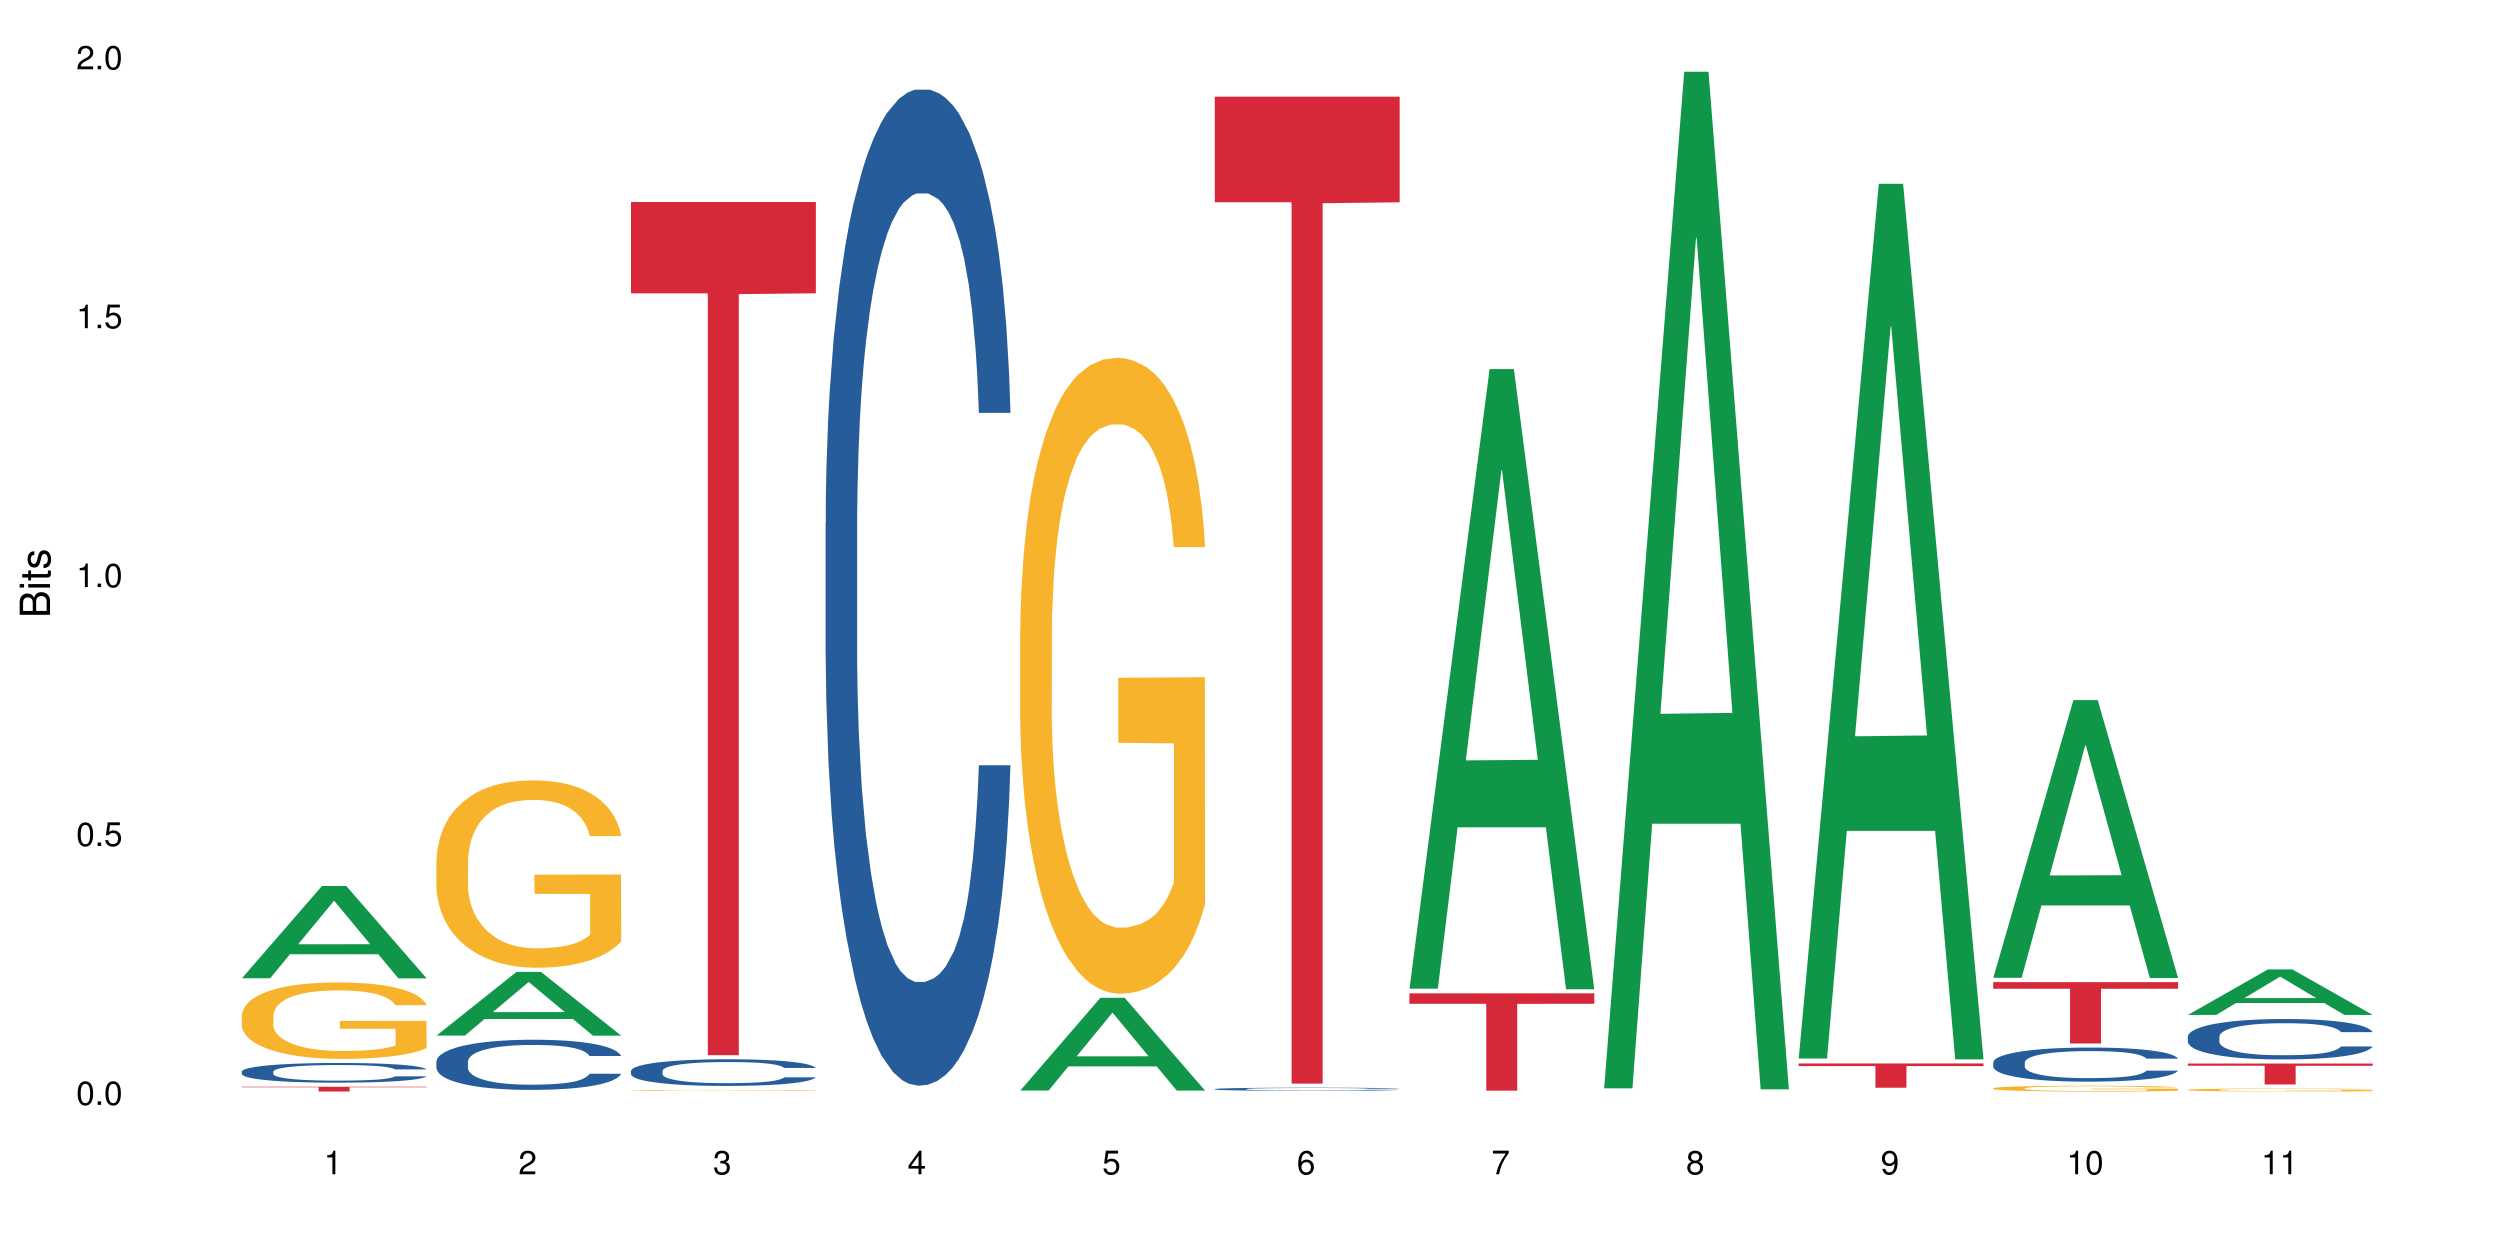 <?xml version="1.0" encoding="UTF-8"?>
<svg xmlns="http://www.w3.org/2000/svg" xmlns:xlink="http://www.w3.org/1999/xlink" width="720pt" height="360pt" viewBox="0 0 720 360" version="1.1">
<defs>
<g>
<symbol overflow="visible" id="glyph0-0">
<path style="stroke:none;" d=""/>
</symbol>
<symbol overflow="visible" id="glyph0-1">
<path style="stroke:none;" d="M 2.641 -6.797 C 2 -6.797 1.422 -6.531 1.078 -6.047 C 0.641 -5.453 0.406 -4.547 0.406 -3.297 C 0.406 -1 1.188 0.219 2.641 0.219 C 4.078 0.219 4.859 -1 4.859 -3.234 C 4.859 -4.562 4.656 -5.438 4.203 -6.047 C 3.844 -6.531 3.281 -6.797 2.641 -6.797 Z M 2.641 -6.047 C 3.547 -6.047 4 -5.125 4 -3.312 C 4 -1.375 3.562 -0.484 2.625 -0.484 C 1.734 -0.484 1.281 -1.422 1.281 -3.281 C 1.281 -5.141 1.734 -6.047 2.641 -6.047 Z M 2.641 -6.047 "/>
</symbol>
<symbol overflow="visible" id="glyph0-2">
<path style="stroke:none;" d="M 1.828 -1 L 0.828 -1 L 0.828 0 L 1.828 0 Z M 1.828 -1 "/>
</symbol>
<symbol overflow="visible" id="glyph0-3">
<path style="stroke:none;" d="M 4.562 -6.797 L 1.062 -6.797 L 0.547 -3.094 L 1.328 -3.094 C 1.719 -3.562 2.047 -3.734 2.578 -3.734 C 3.484 -3.734 4.062 -3.109 4.062 -2.094 C 4.062 -1.125 3.484 -0.531 2.578 -0.531 C 1.828 -0.531 1.375 -0.906 1.188 -1.672 L 0.328 -1.672 C 0.453 -1.109 0.547 -0.844 0.75 -0.594 C 1.125 -0.078 1.828 0.219 2.594 0.219 C 3.969 0.219 4.922 -0.781 4.922 -2.219 C 4.922 -3.562 4.031 -4.484 2.719 -4.484 C 2.25 -4.484 1.859 -4.359 1.469 -4.062 L 1.734 -5.969 L 4.562 -5.969 Z M 4.562 -6.797 "/>
</symbol>
<symbol overflow="visible" id="glyph0-4">
<path style="stroke:none;" d="M 2.484 -4.844 L 2.484 0 L 3.328 0 L 3.328 -6.797 L 2.766 -6.797 C 2.469 -5.75 2.281 -5.609 0.984 -5.453 L 0.984 -4.844 Z M 2.484 -4.844 "/>
</symbol>
<symbol overflow="visible" id="glyph0-5">
<path style="stroke:none;" d="M 4.859 -0.828 L 1.281 -0.828 C 1.359 -1.391 1.672 -1.75 2.5 -2.234 L 3.469 -2.75 C 4.406 -3.266 4.906 -3.969 4.906 -4.812 C 4.906 -5.375 4.672 -5.906 4.266 -6.266 C 3.859 -6.625 3.375 -6.797 2.719 -6.797 C 1.859 -6.797 1.219 -6.5 0.844 -5.922 C 0.609 -5.562 0.5 -5.125 0.484 -4.438 L 1.328 -4.438 C 1.359 -4.906 1.406 -5.188 1.531 -5.406 C 1.75 -5.812 2.188 -6.062 2.703 -6.062 C 3.469 -6.062 4.031 -5.516 4.031 -4.781 C 4.031 -4.25 3.719 -3.797 3.125 -3.438 L 2.234 -2.938 C 0.812 -2.141 0.406 -1.5 0.328 0 L 4.859 0 Z M 4.859 -0.828 "/>
</symbol>
<symbol overflow="visible" id="glyph0-6">
<path style="stroke:none;" d="M 2.125 -3.125 L 2.578 -3.125 C 3.516 -3.125 3.984 -2.703 3.984 -1.891 C 3.984 -1.031 3.469 -0.531 2.578 -0.531 C 1.656 -0.531 1.203 -0.984 1.156 -1.969 L 0.312 -1.969 C 0.344 -1.422 0.438 -1.078 0.609 -0.766 C 0.953 -0.109 1.625 0.219 2.547 0.219 C 3.953 0.219 4.859 -0.609 4.859 -1.906 C 4.859 -2.766 4.516 -3.25 3.703 -3.516 C 4.344 -3.766 4.656 -4.25 4.656 -4.938 C 4.656 -6.109 3.875 -6.797 2.578 -6.797 C 1.203 -6.797 0.484 -6.047 0.453 -4.609 L 1.297 -4.609 C 1.312 -5.016 1.344 -5.25 1.453 -5.453 C 1.641 -5.828 2.062 -6.062 2.594 -6.062 C 3.344 -6.062 3.797 -5.625 3.797 -4.906 C 3.797 -4.422 3.609 -4.141 3.25 -3.984 C 3.016 -3.891 2.719 -3.844 2.125 -3.844 Z M 2.125 -3.125 "/>
</symbol>
<symbol overflow="visible" id="glyph0-7">
<path style="stroke:none;" d="M 3.141 -1.625 L 3.141 0 L 3.984 0 L 3.984 -1.625 L 4.984 -1.625 L 4.984 -2.391 L 3.984 -2.391 L 3.984 -6.797 L 3.359 -6.797 L 0.266 -2.516 L 0.266 -1.625 Z M 3.141 -2.391 L 1 -2.391 L 3.141 -5.359 Z M 3.141 -2.391 "/>
</symbol>
<symbol overflow="visible" id="glyph0-8">
<path style="stroke:none;" d="M 4.781 -5.031 C 4.609 -6.141 3.891 -6.797 2.844 -6.797 C 2.094 -6.797 1.422 -6.438 1.031 -5.828 C 0.609 -5.172 0.406 -4.344 0.406 -3.094 C 0.406 -1.953 0.578 -1.234 0.984 -0.625 C 1.359 -0.078 1.953 0.219 2.703 0.219 C 3.984 0.219 4.922 -0.734 4.922 -2.078 C 4.922 -3.344 4.062 -4.234 2.844 -4.234 C 2.172 -4.234 1.641 -3.969 1.281 -3.469 C 1.281 -5.125 1.828 -6.047 2.797 -6.047 C 3.391 -6.047 3.797 -5.672 3.938 -5.031 Z M 2.734 -3.484 C 3.547 -3.484 4.062 -2.922 4.062 -2 C 4.062 -1.156 3.484 -0.531 2.703 -0.531 C 1.922 -0.531 1.328 -1.188 1.328 -2.047 C 1.328 -2.891 1.906 -3.484 2.734 -3.484 Z M 2.734 -3.484 "/>
</symbol>
<symbol overflow="visible" id="glyph0-9">
<path style="stroke:none;" d="M 4.984 -6.797 L 0.438 -6.797 L 0.438 -5.969 L 4.109 -5.969 C 2.5 -3.656 1.828 -2.234 1.328 0 L 2.219 0 C 2.594 -2.172 3.453 -4.047 4.984 -6.094 Z M 4.984 -6.797 "/>
</symbol>
<symbol overflow="visible" id="glyph0-10">
<path style="stroke:none;" d="M 3.75 -3.578 C 4.453 -4 4.688 -4.344 4.688 -4.984 C 4.688 -6.047 3.844 -6.797 2.641 -6.797 C 1.438 -6.797 0.594 -6.047 0.594 -4.984 C 0.594 -4.359 0.828 -4.016 1.516 -3.578 C 0.734 -3.203 0.359 -2.641 0.359 -1.891 C 0.359 -0.641 1.297 0.219 2.641 0.219 C 3.984 0.219 4.922 -0.641 4.922 -1.875 C 4.922 -2.641 4.531 -3.203 3.75 -3.578 Z M 2.641 -6.047 C 3.359 -6.047 3.812 -5.625 3.812 -4.969 C 3.812 -4.344 3.344 -3.922 2.641 -3.922 C 1.922 -3.922 1.453 -4.344 1.453 -4.984 C 1.453 -5.625 1.922 -6.047 2.641 -6.047 Z M 2.641 -3.203 C 3.484 -3.203 4.062 -2.672 4.062 -1.875 C 4.062 -1.062 3.484 -0.531 2.625 -0.531 C 1.797 -0.531 1.219 -1.078 1.219 -1.875 C 1.219 -2.672 1.797 -3.203 2.641 -3.203 Z M 2.641 -3.203 "/>
</symbol>
<symbol overflow="visible" id="glyph0-11">
<path style="stroke:none;" d="M 0.516 -1.547 C 0.672 -0.438 1.406 0.219 2.438 0.219 C 3.188 0.219 3.859 -0.141 4.266 -0.75 C 4.688 -1.406 4.891 -2.25 4.891 -3.484 C 4.891 -4.625 4.703 -5.359 4.312 -5.953 C 3.938 -6.5 3.344 -6.797 2.594 -6.797 C 1.297 -6.797 0.359 -5.844 0.359 -4.516 C 0.359 -3.25 1.234 -2.344 2.453 -2.344 C 3.094 -2.344 3.562 -2.578 4.016 -3.109 C 4 -1.453 3.469 -0.531 2.5 -0.531 C 1.906 -0.531 1.484 -0.906 1.359 -1.547 Z M 2.578 -6.062 C 3.375 -6.062 3.969 -5.406 3.969 -4.531 C 3.969 -3.688 3.375 -3.094 2.547 -3.094 C 1.734 -3.094 1.234 -3.672 1.234 -4.578 C 1.234 -5.438 1.797 -6.062 2.578 -6.062 Z M 2.578 -6.062 "/>
</symbol>
<symbol overflow="visible" id="glyph1-0">
<path style="stroke:none;" d=""/>
</symbol>
<symbol overflow="visible" id="glyph1-1">
<path style="stroke:none;" d="M 0 -0.953 L 0 -4.891 C 0 -5.719 -0.234 -6.344 -0.734 -6.797 C -1.188 -7.234 -1.812 -7.469 -2.5 -7.469 C -3.547 -7.469 -4.188 -7 -4.625 -5.875 C -4.984 -6.672 -5.641 -7.094 -6.531 -7.094 C -7.156 -7.094 -7.734 -6.859 -8.141 -6.391 C -8.562 -5.938 -8.75 -5.344 -8.75 -4.5 L -8.75 -0.953 Z M -4.984 -2.062 L -7.766 -2.062 L -7.766 -4.219 C -7.766 -4.844 -7.688 -5.203 -7.453 -5.5 C -7.219 -5.812 -6.859 -5.969 -6.375 -5.969 C -5.906 -5.969 -5.531 -5.812 -5.297 -5.5 C -5.062 -5.203 -4.984 -4.844 -4.984 -4.219 Z M -0.984 -2.062 L -4 -2.062 L -4 -4.781 C -4 -5.328 -3.859 -5.688 -3.578 -5.953 C -3.297 -6.219 -2.922 -6.359 -2.484 -6.359 C -2.062 -6.359 -1.688 -6.219 -1.406 -5.953 C -1.109 -5.688 -0.984 -5.328 -0.984 -4.781 Z M -0.984 -2.062 "/>
</symbol>
<symbol overflow="visible" id="glyph1-2">
<path style="stroke:none;" d="M -6.281 -1.797 L -6.281 -0.797 L 0 -0.797 L 0 -1.797 Z M -8.75 -1.797 L -8.75 -0.797 L -7.484 -0.797 L -7.484 -1.797 Z M -8.75 -1.797 "/>
</symbol>
<symbol overflow="visible" id="glyph1-3">
<path style="stroke:none;" d="M -6.281 -3.047 L -6.281 -2.016 L -8.016 -2.016 L -8.016 -1.016 L -6.281 -1.016 L -6.281 -0.172 L -5.469 -0.172 L -5.469 -1.016 L -0.719 -1.016 C -0.078 -1.016 0.281 -1.453 0.281 -2.234 C 0.281 -2.469 0.25 -2.719 0.188 -3.047 L -0.641 -3.047 C -0.609 -2.922 -0.594 -2.766 -0.594 -2.562 C -0.594 -2.141 -0.719 -2.016 -1.156 -2.016 L -5.469 -2.016 L -5.469 -3.047 Z M -6.281 -3.047 "/>
</symbol>
<symbol overflow="visible" id="glyph1-4">
<path style="stroke:none;" d="M -4.531 -5.25 C -5.766 -5.25 -6.469 -4.422 -6.469 -2.969 C -6.469 -1.516 -5.719 -0.562 -4.547 -0.562 C -3.562 -0.562 -3.094 -1.062 -2.734 -2.562 L -2.516 -3.484 C -2.344 -4.188 -2.094 -4.469 -1.625 -4.469 C -1.047 -4.469 -0.641 -3.875 -0.641 -3 C -0.641 -2.453 -0.797 -2 -1.062 -1.75 C -1.25 -1.594 -1.422 -1.531 -1.875 -1.469 L -1.875 -0.406 C -0.422 -0.453 0.281 -1.266 0.281 -2.922 C 0.281 -4.5 -0.5 -5.516 -1.719 -5.516 C -2.656 -5.516 -3.172 -4.984 -3.469 -3.734 L -3.703 -2.766 C -3.891 -1.953 -4.156 -1.609 -4.594 -1.609 C -5.172 -1.609 -5.547 -2.125 -5.547 -2.938 C -5.547 -3.75 -5.203 -4.172 -4.531 -4.203 Z M -4.531 -5.25 "/>
</symbol>
</g>
</defs>
<g id="surface99029">
<rect x="0" y="0" width="720" height="360" style="fill:rgb(100%,100%,100%);fill-opacity:1;stroke:none;"/>
<path style=" stroke:none;fill-rule:nonzero;fill:rgb(6.275%,58.824%,28.235%);fill-opacity:1;" d="M 69.629 281.746 L 69.688 281.723 L 92.723 255.164 L 99.723 255.164 L 122.875 281.77 L 114.738 281.77 L 108.938 274.824 L 83.508 274.824 L 77.82 281.746 L 69.629 281.746 L 85.957 271.953 L 106.605 271.93 L 96.309 259.512 L 96.195 259.488 L 96.082 259.562 L 85.898 271.93 L 85.957 271.953 Z M 69.629 281.746 "/>
<path style=" stroke:none;fill-rule:nonzero;fill:rgb(14.51%,36.078%,60%);fill-opacity:1;" d="M 69.629 308.605 L 69.695 308.602 L 69.695 308.477 L 69.891 308.281 L 70.344 308.031 L 70.797 307.859 L 71.969 307.555 L 73.59 307.262 L 75.277 307.031 L 76.512 306.898 L 77.617 306.793 L 80.148 306.602 L 81.773 306.504 L 83.523 306.414 L 85.668 306.328 L 87.227 306.277 L 90.73 306.191 L 93.328 306.156 L 95.344 306.141 L 99.691 306.141 L 102.289 306.16 L 104.172 306.188 L 106.25 306.23 L 108.004 306.277 L 111.055 306.391 L 113.781 306.535 L 115.016 306.617 L 116.965 306.777 L 118.457 306.934 L 119.496 307.07 L 120.664 307.262 L 121.703 307.492 L 122.484 307.758 L 122.875 307.98 L 113.781 307.98 L 113.328 307.773 L 112.809 307.613 L 111.836 307.398 L 110.859 307.25 L 109.496 307.102 L 108.266 307 L 106.574 306.902 L 105.082 306.84 L 103.523 306.793 L 102.031 306.762 L 99.172 306.73 L 95.863 306.73 L 94.629 306.742 L 92.098 306.785 L 90.73 306.82 L 88.785 306.891 L 87.422 306.961 L 85.797 307.062 L 84.695 307.152 L 83.328 307.285 L 82.355 307.406 L 81.254 307.578 L 80.602 307.707 L 80.02 307.852 L 79.5 308.023 L 79.109 308.203 L 78.852 308.395 L 78.719 308.582 L 78.719 309.383 L 78.852 309.57 L 79.176 309.789 L 80.02 310.105 L 81.254 310.379 L 82.68 310.598 L 84.043 310.75 L 84.824 310.824 L 85.863 310.906 L 87.484 311.012 L 89.824 311.113 L 91.188 311.156 L 93.266 311.199 L 95.406 311.219 L 98.266 311.219 L 100.797 311.199 L 102.484 311.172 L 104.238 311.129 L 106.641 311.043 L 108.133 310.961 L 109.434 310.859 L 110.406 310.762 L 111.055 310.68 L 112.031 310.52 L 112.809 310.344 L 113.395 310.16 L 113.781 309.984 L 122.875 309.984 L 122.484 310.191 L 121.898 310.395 L 121.316 310.543 L 120.406 310.727 L 119.367 310.887 L 117.875 311.066 L 116.641 311.188 L 115.016 311.316 L 113.523 311.414 L 111.898 311.504 L 109.496 311.605 L 107.938 311.66 L 106.25 311.703 L 104.238 311.746 L 101.707 311.781 L 98.977 311.805 L 96.445 311.809 L 93.719 311.797 L 91.707 311.777 L 89.043 311.73 L 85.73 311.637 L 83.328 311.539 L 81.445 311.441 L 79.824 311.336 L 78.004 311.199 L 75.668 310.969 L 74.238 310.793 L 73.266 310.648 L 72.16 310.445 L 71.383 310.266 L 70.473 309.977 L 69.824 309.605 L 69.629 309.32 Z M 69.629 308.605 "/>
<path style=" stroke:none;fill-rule:nonzero;fill:rgb(96.863%,70.196%,16.863%);fill-opacity:1;" d="M 69.629 292.379 L 69.695 292.359 L 69.695 291.957 L 69.953 291.051 L 70.602 289.805 L 71.449 288.781 L 72.355 287.977 L 72.941 287.555 L 73.914 286.949 L 74.758 286.508 L 76.902 285.605 L 79.629 284.758 L 81.121 284.398 L 82.809 284.055 L 85.215 283.676 L 86.316 283.531 L 89.691 283.211 L 93.523 283.012 L 97.746 282.949 L 99.691 282.969 L 102.355 283.051 L 105.992 283.273 L 108.07 283.473 L 109.691 283.676 L 111.379 283.934 L 113.457 284.336 L 115.406 284.82 L 116.965 285.301 L 118.523 285.906 L 119.82 286.547 L 120.926 287.254 L 121.898 288.098 L 122.484 288.801 L 122.875 289.504 L 113.848 289.504 L 113.328 288.801 L 112.742 288.258 L 111.77 287.594 L 110.797 287.109 L 109.82 286.73 L 108.004 286.207 L 106.445 285.887 L 104.496 285.605 L 102.613 285.422 L 100.473 285.301 L 99.172 285.262 L 95.73 285.262 L 92.613 285.402 L 90.797 285.562 L 89.5 285.723 L 87.68 286.027 L 86.578 286.266 L 85.926 286.43 L 83.98 287.051 L 82.68 287.613 L 81.965 287.996 L 81.059 288.598 L 80.406 289.141 L 79.695 289.945 L 79.305 290.547 L 78.785 291.914 L 78.719 295.535 L 78.914 296.297 L 79.305 297.121 L 79.824 297.844 L 80.602 298.609 L 81.383 299.191 L 82.746 299.977 L 83.914 300.5 L 84.824 300.84 L 86.578 301.383 L 87.289 301.566 L 88.98 301.926 L 90.73 302.207 L 92.875 302.449 L 94.5 302.57 L 97.094 302.672 L 100.406 302.672 L 104.305 302.551 L 106.77 302.391 L 108.457 302.227 L 109.562 302.086 L 110.926 301.867 L 111.898 301.664 L 112.809 301.445 L 113.914 301.102 L 113.914 296.297 L 97.875 296.277 L 97.875 294.027 L 122.809 294.008 L 122.875 301.867 L 121.512 302.41 L 119.82 302.93 L 118.199 303.332 L 116.512 303.676 L 114.109 304.059 L 112.16 304.297 L 109.172 304.578 L 106.445 304.762 L 103.59 304.883 L 101.055 304.941 L 98.07 304.961 L 95.406 304.922 L 92.551 304.801 L 90.277 304.641 L 88.199 304.438 L 86.121 304.18 L 83.523 303.754 L 81.836 303.414 L 80.082 302.992 L 78.332 302.488 L 76.773 301.945 L 75.734 301.523 L 74.695 301.043 L 73.59 300.438 L 72.551 299.754 L 71.773 299.133 L 71.059 298.43 L 70.539 297.766 L 70.02 296.859 L 69.758 296.137 L 69.629 295.516 Z M 69.629 292.379 "/>
<path style=" stroke:none;fill-rule:nonzero;fill:rgb(83.922%,15.686%,22.353%);fill-opacity:1;" d="M 69.629 312.988 L 122.875 312.988 L 122.875 313.137 L 100.684 313.137 L 100.684 314.371 L 91.754 314.371 L 91.754 313.141 L 91.625 313.137 L 69.629 313.137 Z M 69.629 312.988 "/>
<path style=" stroke:none;fill-rule:nonzero;fill:rgb(6.275%,58.824%,28.235%);fill-opacity:1;" d="M 125.676 298.258 L 125.734 298.242 L 148.77 279.891 L 155.77 279.891 L 178.918 298.277 L 170.785 298.277 L 164.984 293.477 L 139.555 293.477 L 133.867 298.258 L 125.676 298.258 L 142 291.492 L 162.652 291.473 L 152.355 282.895 L 152.242 282.879 L 152.129 282.93 L 141.945 291.473 L 142 291.492 Z M 125.676 298.258 "/>
<path style=" stroke:none;fill-rule:nonzero;fill:rgb(14.51%,36.078%,60%);fill-opacity:1;" d="M 125.676 305.734 L 125.742 305.723 L 125.742 305.406 L 125.934 304.902 L 126.391 304.27 L 126.844 303.836 L 128.012 303.055 L 129.637 302.305 L 131.324 301.723 L 132.559 301.383 L 133.664 301.117 L 136.195 300.629 L 137.816 300.379 L 139.57 300.152 L 141.715 299.93 L 143.273 299.797 L 146.777 299.586 L 149.375 299.496 L 151.391 299.453 L 155.738 299.453 L 158.336 299.508 L 160.219 299.574 L 162.297 299.68 L 164.051 299.797 L 167.102 300.09 L 169.828 300.457 L 171.062 300.668 L 173.012 301.078 L 174.504 301.473 L 175.543 301.816 L 176.711 302.305 L 177.75 302.898 L 178.531 303.57 L 178.918 304.137 L 169.828 304.137 L 169.375 303.609 L 168.855 303.203 L 167.883 302.66 L 166.906 302.277 L 165.543 301.895 L 164.309 301.645 L 162.621 301.395 L 161.129 301.234 L 159.57 301.117 L 158.078 301.039 L 155.219 300.957 L 151.906 300.957 L 150.676 300.984 L 148.141 301.09 L 146.777 301.184 L 144.832 301.367 L 143.469 301.539 L 141.844 301.805 L 140.738 302.027 L 139.375 302.371 L 138.402 302.672 L 137.297 303.109 L 136.648 303.438 L 136.066 303.809 L 135.547 304.242 L 135.156 304.707 L 134.895 305.191 L 134.766 305.668 L 134.766 307.715 L 134.895 308.188 L 135.219 308.742 L 136.066 309.547 L 137.297 310.246 L 138.727 310.801 L 140.09 311.195 L 140.871 311.379 L 141.91 311.59 L 143.531 311.855 L 145.871 312.117 L 147.234 312.223 L 149.312 312.328 L 151.453 312.383 L 154.312 312.383 L 156.844 312.328 L 158.531 312.266 L 160.285 312.16 L 162.688 311.934 L 164.18 311.723 L 165.48 311.473 L 166.453 311.223 L 167.102 311.012 L 168.074 310.602 L 168.855 310.152 L 169.441 309.691 L 169.828 309.242 L 178.918 309.242 L 178.531 309.77 L 177.945 310.285 L 177.363 310.668 L 176.453 311.129 L 175.414 311.539 L 173.922 312 L 172.688 312.305 L 171.062 312.633 L 169.57 312.883 L 167.945 313.109 L 165.543 313.371 L 163.984 313.504 L 162.297 313.621 L 160.285 313.727 L 157.754 313.82 L 155.023 313.875 L 152.492 313.887 L 149.766 313.859 L 147.754 313.809 L 145.09 313.688 L 141.777 313.453 L 139.375 313.199 L 137.492 312.949 L 135.871 312.688 L 134.051 312.328 L 131.715 311.75 L 130.285 311.301 L 129.312 310.934 L 128.207 310.418 L 127.43 309.957 L 126.52 309.215 L 125.871 308.281 L 125.676 307.555 Z M 125.676 305.734 "/>
<path style=" stroke:none;fill-rule:nonzero;fill:rgb(96.863%,70.196%,16.863%);fill-opacity:1;" d="M 125.676 247.859 L 125.742 247.812 L 125.742 246.824 L 126 244.609 L 126.648 241.551 L 127.492 239.039 L 128.402 237.066 L 128.988 236.031 L 129.961 234.555 L 130.805 233.469 L 132.949 231.254 L 135.676 229.184 L 137.168 228.297 L 138.855 227.457 L 141.258 226.523 L 142.363 226.176 L 145.738 225.387 L 149.57 224.895 L 153.793 224.746 L 155.738 224.797 L 158.402 224.992 L 162.039 225.535 L 164.117 226.027 L 165.738 226.523 L 167.426 227.164 L 169.504 228.148 L 171.453 229.332 L 173.012 230.512 L 174.57 231.992 L 175.867 233.57 L 176.973 235.293 L 177.945 237.363 L 178.531 239.09 L 178.918 240.812 L 169.895 240.812 L 169.375 239.09 L 168.789 237.758 L 167.816 236.133 L 166.844 234.949 L 165.867 234.012 L 164.051 232.73 L 162.492 231.941 L 160.543 231.254 L 158.66 230.809 L 156.52 230.512 L 155.219 230.414 L 151.777 230.414 L 148.66 230.762 L 146.844 231.152 L 145.543 231.547 L 143.727 232.289 L 142.621 232.879 L 141.973 233.273 L 140.027 234.801 L 138.727 236.18 L 138.012 237.117 L 137.105 238.594 L 136.453 239.926 L 135.738 241.898 L 135.352 243.375 L 134.832 246.727 L 134.766 255.598 L 134.961 257.469 L 135.352 259.492 L 135.871 261.266 L 136.648 263.137 L 137.43 264.566 L 138.793 266.488 L 139.961 267.77 L 140.871 268.609 L 142.621 269.938 L 143.336 270.383 L 145.023 271.27 L 146.777 271.961 L 148.922 272.551 L 150.543 272.848 L 153.141 273.094 L 156.453 273.094 L 160.348 272.797 L 162.816 272.402 L 164.504 272.008 L 165.609 271.664 L 166.973 271.121 L 167.945 270.629 L 168.855 270.086 L 169.961 269.25 L 169.961 257.469 L 153.922 257.422 L 153.922 251.902 L 178.855 251.852 L 178.918 271.121 L 177.555 272.453 L 175.867 273.734 L 174.246 274.719 L 172.555 275.559 L 170.152 276.492 L 168.207 277.086 L 165.219 277.773 L 162.492 278.219 L 159.637 278.516 L 157.102 278.66 L 154.117 278.711 L 151.453 278.613 L 148.598 278.316 L 146.324 277.922 L 144.246 277.43 L 142.168 276.789 L 139.57 275.754 L 137.883 274.918 L 136.129 273.883 L 134.375 272.648 L 132.816 271.32 L 131.777 270.285 L 130.742 269.102 L 129.637 267.621 L 128.598 265.945 L 127.82 264.418 L 127.105 262.695 L 126.586 261.066 L 126.066 258.852 L 125.805 257.078 L 125.676 255.547 Z M 125.676 247.859 "/>
<path style=" stroke:none;fill-rule:nonzero;fill:rgb(14.51%,36.078%,60%);fill-opacity:1;" d="M 181.723 308.41 L 181.785 308.406 L 181.785 308.238 L 181.98 307.969 L 182.438 307.633 L 182.891 307.402 L 184.059 306.988 L 185.684 306.59 L 187.371 306.281 L 188.605 306.098 L 189.707 305.957 L 192.242 305.699 L 193.863 305.566 L 195.617 305.445 L 197.762 305.328 L 199.32 305.258 L 202.824 305.145 L 205.422 305.094 L 207.434 305.074 L 211.785 305.074 L 214.383 305.102 L 216.266 305.137 L 218.344 305.195 L 220.098 305.258 L 223.148 305.41 L 225.875 305.605 L 227.109 305.719 L 229.059 305.938 L 230.551 306.148 L 231.59 306.328 L 232.758 306.59 L 233.797 306.906 L 234.578 307.262 L 234.965 307.562 L 225.875 307.562 L 225.422 307.281 L 224.902 307.066 L 223.926 306.777 L 222.953 306.574 L 221.59 306.371 L 220.355 306.238 L 218.668 306.105 L 217.176 306.02 L 215.617 305.957 L 214.121 305.914 L 211.266 305.875 L 207.953 305.875 L 206.723 305.887 L 204.188 305.945 L 202.824 305.992 L 200.875 306.09 L 199.512 306.184 L 197.891 306.324 L 196.785 306.441 L 195.422 306.625 L 194.449 306.785 L 193.344 307.016 L 192.695 307.191 L 192.109 307.387 L 191.59 307.621 L 191.203 307.863 L 190.941 308.125 L 190.812 308.375 L 190.812 309.465 L 190.941 309.715 L 191.266 310.012 L 192.109 310.438 L 193.344 310.809 L 194.773 311.105 L 196.137 311.316 L 196.918 311.414 L 197.953 311.523 L 199.578 311.664 L 201.914 311.805 L 203.281 311.863 L 205.355 311.918 L 207.5 311.945 L 210.355 311.945 L 212.891 311.918 L 214.578 311.883 L 216.332 311.828 L 218.734 311.707 L 220.227 311.594 L 221.523 311.461 L 222.5 311.328 L 223.148 311.215 L 224.121 311 L 224.902 310.762 L 225.484 310.516 L 225.875 310.277 L 234.965 310.277 L 234.578 310.559 L 233.992 310.832 L 233.406 311.035 L 232.5 311.281 L 231.461 311.496 L 229.965 311.742 L 228.734 311.902 L 227.109 312.078 L 225.617 312.211 L 223.992 312.332 L 221.59 312.473 L 220.031 312.543 L 218.344 312.605 L 216.332 312.66 L 213.797 312.711 L 211.07 312.738 L 208.539 312.746 L 205.812 312.73 L 203.801 312.703 L 201.137 312.641 L 197.824 312.516 L 195.422 312.379 L 193.539 312.246 L 191.918 312.105 L 190.098 311.918 L 187.762 311.609 L 186.332 311.371 L 185.359 311.176 L 184.254 310.902 L 183.477 310.656 L 182.566 310.262 L 181.918 309.766 L 181.723 309.379 Z M 181.723 308.41 "/>
<path style=" stroke:none;fill-rule:nonzero;fill:rgb(96.863%,70.196%,16.863%);fill-opacity:1;" d="M 181.723 314.039 L 181.785 314.039 L 181.785 314.035 L 182.047 314.023 L 182.695 314.008 L 183.539 313.996 L 184.449 313.984 L 185.035 313.98 L 186.008 313.973 L 186.852 313.969 L 188.996 313.957 L 191.723 313.945 L 193.215 313.941 L 194.902 313.938 L 197.305 313.934 L 198.41 313.934 L 201.785 313.93 L 205.617 313.926 L 214.449 313.926 L 218.082 313.93 L 220.16 313.93 L 221.785 313.934 L 223.473 313.938 L 225.551 313.941 L 227.5 313.945 L 230.617 313.961 L 231.914 313.969 L 233.02 313.977 L 233.992 313.988 L 234.578 313.996 L 234.965 314.004 L 225.941 314.004 L 225.422 313.996 L 224.836 313.988 L 223.863 313.98 L 222.891 313.977 L 221.914 313.969 L 220.098 313.965 L 218.539 313.961 L 216.59 313.957 L 214.707 313.953 L 204.707 313.953 L 202.891 313.957 L 201.59 313.957 L 199.773 313.961 L 198.668 313.965 L 198.02 313.965 L 196.07 313.973 L 194.773 313.98 L 194.059 313.984 L 193.148 313.992 L 192.5 314 L 191.785 314.008 L 191.398 314.016 L 190.879 314.031 L 190.812 314.078 L 191.008 314.086 L 191.398 314.094 L 191.918 314.105 L 192.695 314.113 L 193.477 314.121 L 194.84 314.129 L 196.008 314.137 L 196.918 314.141 L 198.668 314.148 L 199.383 314.148 L 201.07 314.152 L 202.824 314.156 L 204.969 314.16 L 206.59 314.16 L 209.188 314.164 L 212.5 314.164 L 216.395 314.16 L 218.863 314.16 L 220.551 314.156 L 221.656 314.156 L 223.02 314.152 L 223.992 314.148 L 224.902 314.148 L 226.004 314.145 L 226.004 314.086 L 209.969 314.086 L 209.969 314.059 L 234.902 314.059 L 234.965 314.152 L 233.602 314.16 L 231.914 314.164 L 230.293 314.172 L 228.602 314.176 L 226.199 314.18 L 224.254 314.184 L 221.266 314.184 L 218.539 314.188 L 215.68 314.188 L 213.148 314.191 L 207.5 314.191 L 204.645 314.188 L 202.371 314.188 L 198.215 314.18 L 195.617 314.176 L 193.93 314.172 L 192.176 314.168 L 190.422 314.16 L 188.863 314.152 L 186.785 314.145 L 185.684 314.137 L 184.645 314.129 L 183.863 314.121 L 183.152 314.109 L 182.113 314.094 L 181.852 314.082 L 181.723 314.074 Z M 181.723 314.039 "/>
<path style=" stroke:none;fill-rule:nonzero;fill:rgb(83.922%,15.686%,22.353%);fill-opacity:1;" d="M 181.723 58.168 L 234.965 58.168 L 234.965 84.473 L 212.777 84.703 L 212.777 303.895 L 203.848 303.895 L 203.848 84.934 L 203.719 84.473 L 181.723 84.473 Z M 181.723 58.168 "/>
<path style=" stroke:none;fill-rule:nonzero;fill:rgb(14.51%,36.078%,60%);fill-opacity:1;" d="M 237.77 150.637 L 237.832 150.375 L 237.832 144.082 L 238.027 134.117 L 238.484 121.531 L 238.938 112.879 L 240.105 97.41 L 241.73 82.465 L 243.418 70.926 L 244.652 64.109 L 245.754 58.863 L 248.289 49.164 L 249.91 44.18 L 251.664 39.723 L 253.805 35.266 L 255.363 32.645 L 258.871 28.449 L 261.469 26.613 L 263.48 25.824 L 267.832 25.824 L 270.43 26.875 L 272.312 28.188 L 274.391 30.285 L 276.145 32.645 L 279.195 38.41 L 281.922 45.754 L 283.156 49.949 L 285.105 58.078 L 286.598 65.945 L 287.637 72.762 L 288.805 82.465 L 289.844 94.262 L 290.621 107.637 L 291.012 118.91 L 281.922 118.91 L 281.469 108.422 L 280.949 100.293 L 279.973 89.543 L 279 81.938 L 277.637 74.336 L 276.402 69.352 L 274.715 64.371 L 273.223 61.223 L 271.664 58.863 L 270.168 57.293 L 267.312 55.719 L 264 55.719 L 262.766 56.242 L 260.234 58.34 L 258.871 60.176 L 256.922 63.848 L 255.559 67.254 L 253.938 72.5 L 252.832 76.957 L 251.469 83.773 L 250.496 89.805 L 249.391 98.457 L 248.742 105.012 L 248.156 112.355 L 247.637 121.008 L 247.25 130.188 L 246.988 139.887 L 246.859 149.328 L 246.859 189.969 L 246.988 199.41 L 247.312 210.422 L 248.156 226.418 L 249.391 240.316 L 250.82 251.328 L 252.184 259.195 L 252.961 262.863 L 254 267.059 L 255.625 272.305 L 257.961 277.547 L 259.324 279.645 L 261.402 281.742 L 263.547 282.793 L 266.402 282.793 L 268.938 281.742 L 270.625 280.434 L 272.379 278.336 L 274.781 273.879 L 276.273 269.684 L 277.57 264.699 L 278.547 259.719 L 279.195 255.523 L 280.168 247.395 L 280.949 238.48 L 281.531 229.301 L 281.922 220.387 L 291.012 220.387 L 290.621 230.875 L 290.039 241.102 L 289.453 248.707 L 288.547 257.883 L 287.508 266.012 L 286.012 275.188 L 284.777 281.219 L 283.156 287.773 L 281.664 292.758 L 280.039 297.215 L 277.637 302.457 L 276.078 305.082 L 274.391 307.441 L 272.379 309.539 L 269.844 311.375 L 267.117 312.422 L 264.586 312.684 L 261.859 312.16 L 259.844 311.113 L 257.184 308.75 L 253.871 304.031 L 251.469 299.051 L 249.586 294.066 L 247.961 288.824 L 246.145 281.742 L 243.809 270.207 L 242.379 261.293 L 241.406 253.949 L 240.301 243.723 L 239.523 234.547 L 238.613 219.863 L 237.965 201.246 L 237.77 186.824 Z M 237.77 150.637 "/>
<path style=" stroke:none;fill-rule:nonzero;fill:rgb(6.275%,58.824%,28.235%);fill-opacity:1;" d="M 293.816 314.074 L 293.871 314.051 L 316.91 287.367 L 323.906 287.367 L 347.059 314.102 L 338.926 314.102 L 333.121 307.121 L 307.695 307.121 L 302.008 314.074 L 293.816 314.074 L 310.141 304.234 L 330.789 304.211 L 320.492 291.734 L 320.379 291.711 L 320.266 291.785 L 310.082 304.211 L 310.141 304.234 Z M 293.816 314.074 "/>
<path style=" stroke:none;fill-rule:nonzero;fill:rgb(96.863%,70.196%,16.863%);fill-opacity:1;" d="M 293.816 181.484 L 293.879 181.316 L 293.879 177.969 L 294.141 170.445 L 294.789 160.074 L 295.633 151.543 L 296.543 144.852 L 297.125 141.34 L 298.102 136.32 L 298.945 132.641 L 301.086 125.117 L 303.812 118.09 L 305.309 115.078 L 306.996 112.238 L 309.398 109.059 L 310.504 107.887 L 313.879 105.211 L 317.711 103.539 L 321.93 103.035 L 323.879 103.203 L 326.539 103.875 L 330.176 105.715 L 332.254 107.387 L 333.879 109.059 L 335.566 111.234 L 337.645 114.578 L 339.59 118.594 L 341.148 122.605 L 342.707 127.625 L 344.008 132.977 L 345.109 138.832 L 346.086 145.855 L 346.668 151.711 L 347.059 157.562 L 338.035 157.562 L 337.516 151.711 L 336.93 147.195 L 335.957 141.676 L 334.98 137.66 L 334.008 134.48 L 332.191 130.133 L 330.633 127.457 L 328.684 125.117 L 326.801 123.609 L 324.656 122.605 L 323.359 122.273 L 319.918 122.273 L 316.801 123.441 L 314.984 124.781 L 313.684 126.117 L 311.867 128.629 L 310.762 130.637 L 310.113 131.973 L 308.164 137.16 L 306.867 141.84 L 306.152 145.02 L 305.242 150.039 L 304.594 154.555 L 303.879 161.242 L 303.488 166.262 L 302.969 177.637 L 302.906 207.742 L 303.102 214.098 L 303.488 220.957 L 304.008 226.977 L 304.789 233.332 L 305.566 238.184 L 306.93 244.707 L 308.102 249.055 L 309.008 251.898 L 310.762 256.414 L 311.477 257.922 L 313.164 260.934 L 314.918 263.273 L 317.059 265.281 L 318.684 266.285 L 321.281 267.121 L 324.594 267.121 L 328.488 266.117 L 330.957 264.777 L 332.645 263.441 L 333.746 262.27 L 335.113 260.43 L 336.086 258.758 L 336.996 256.918 L 338.098 254.074 L 338.098 214.098 L 322.059 213.93 L 322.059 195.199 L 346.992 195.031 L 347.059 260.43 L 345.695 264.945 L 344.008 269.297 L 342.383 272.641 L 340.695 275.484 L 338.293 278.66 L 336.344 280.668 L 333.359 283.012 L 330.633 284.516 L 327.773 285.52 L 325.242 286.02 L 322.254 286.188 L 319.594 285.855 L 316.734 284.852 L 314.465 283.512 L 312.387 281.84 L 310.309 279.664 L 307.711 276.152 L 306.023 273.309 L 304.27 269.797 L 302.516 265.613 L 300.957 261.098 L 299.918 257.586 L 298.879 253.574 L 297.777 248.555 L 296.738 242.867 L 295.957 237.684 L 295.242 231.828 L 294.723 226.309 L 294.203 218.781 L 293.945 212.762 L 293.816 207.574 Z M 293.816 181.484 "/>
<path style=" stroke:none;fill-rule:nonzero;fill:rgb(14.51%,36.078%,60%);fill-opacity:1;" d="M 349.859 313.648 L 349.926 313.648 L 349.926 313.629 L 350.121 313.598 L 350.574 313.555 L 351.031 313.527 L 352.199 313.48 L 353.82 313.434 L 355.512 313.395 L 356.742 313.375 L 357.848 313.359 L 360.379 313.328 L 362.004 313.312 L 363.758 313.297 L 365.898 313.285 L 367.457 313.273 L 370.965 313.262 L 373.562 313.258 L 375.574 313.254 L 379.926 313.254 L 382.523 313.258 L 384.406 313.262 L 386.484 313.27 L 388.234 313.273 L 391.289 313.293 L 394.016 313.316 L 395.25 313.328 L 397.195 313.355 L 398.691 313.379 L 399.73 313.402 L 400.898 313.434 L 401.938 313.469 L 402.715 313.512 L 403.105 313.547 L 394.016 313.547 L 393.559 313.516 L 393.039 313.488 L 392.066 313.457 L 391.094 313.43 L 389.73 313.406 L 388.496 313.391 L 386.809 313.375 L 385.312 313.367 L 383.754 313.359 L 382.262 313.352 L 379.406 313.348 L 376.094 313.348 L 374.859 313.352 L 372.328 313.355 L 370.965 313.363 L 369.016 313.375 L 367.652 313.383 L 366.027 313.402 L 364.926 313.414 L 363.562 313.438 L 362.586 313.457 L 361.484 313.484 L 360.836 313.504 L 360.25 313.527 L 359.73 313.555 L 359.34 313.582 L 359.082 313.613 L 358.953 313.645 L 358.953 313.773 L 359.082 313.805 L 359.406 313.84 L 360.25 313.891 L 361.484 313.934 L 362.914 313.969 L 364.277 313.992 L 365.055 314.004 L 366.094 314.016 L 367.719 314.035 L 370.055 314.051 L 371.418 314.059 L 373.496 314.062 L 375.641 314.066 L 378.496 314.066 L 381.027 314.062 L 382.715 314.059 L 384.469 314.055 L 386.871 314.039 L 388.367 314.027 L 389.664 314.012 L 390.637 313.996 L 391.289 313.98 L 392.262 313.957 L 393.039 313.926 L 393.625 313.898 L 394.016 313.871 L 403.105 313.871 L 402.715 313.902 L 402.133 313.934 L 401.547 313.961 L 400.637 313.988 L 399.598 314.016 L 398.105 314.043 L 396.871 314.062 L 395.25 314.082 L 393.754 314.098 L 392.133 314.113 L 389.73 314.129 L 388.172 314.137 L 386.484 314.145 L 384.469 314.152 L 381.938 314.156 L 379.211 314.16 L 373.949 314.16 L 371.938 314.156 L 369.277 314.148 L 365.965 314.133 L 363.562 314.117 L 361.68 314.102 L 360.055 314.086 L 358.238 314.062 L 355.898 314.027 L 354.473 314 L 353.496 313.977 L 352.395 313.945 L 351.613 313.914 L 350.707 313.867 L 350.055 313.809 L 349.859 313.762 Z M 349.859 313.648 "/>
<path style=" stroke:none;fill-rule:nonzero;fill:rgb(83.922%,15.686%,22.353%);fill-opacity:1;" d="M 349.859 27.836 L 403.105 27.836 L 403.105 58.262 L 380.914 58.527 L 380.914 312.074 L 371.988 312.074 L 371.988 58.797 L 371.859 58.262 L 349.859 58.262 Z M 349.859 27.836 "/>
<path style=" stroke:none;fill-rule:nonzero;fill:rgb(6.275%,58.824%,28.235%);fill-opacity:1;" d="M 405.906 284.738 L 405.965 284.57 L 429.004 106.285 L 436 106.285 L 459.152 284.906 L 451.016 284.906 L 445.215 238.281 L 419.789 238.281 L 414.098 284.738 L 405.906 284.738 L 422.234 218.992 L 442.883 218.824 L 432.586 135.469 L 432.473 135.301 L 432.359 135.805 L 422.176 218.824 L 422.234 218.992 Z M 405.906 284.738 "/>
<path style=" stroke:none;fill-rule:nonzero;fill:rgb(83.922%,15.686%,22.353%);fill-opacity:1;" d="M 405.906 286.086 L 459.152 286.086 L 459.152 289.086 L 436.961 289.113 L 436.961 314.109 L 428.035 314.109 L 428.035 289.141 L 427.902 289.086 L 405.906 289.086 Z M 405.906 286.086 "/>
<path style=" stroke:none;fill-rule:nonzero;fill:rgb(6.275%,58.824%,28.235%);fill-opacity:1;" d="M 461.953 313.449 L 462.012 313.176 L 485.051 20.664 L 492.047 20.664 L 515.199 313.727 L 507.062 313.727 L 501.262 237.227 L 475.832 237.227 L 470.145 313.449 L 461.953 313.449 L 478.281 205.582 L 498.93 205.305 L 488.633 68.543 L 488.52 68.27 L 488.406 69.094 L 478.223 205.305 L 478.281 205.582 Z M 461.953 313.449 "/>
<path style=" stroke:none;fill-rule:nonzero;fill:rgb(6.275%,58.824%,28.235%);fill-opacity:1;" d="M 518 304.867 L 518.059 304.629 L 541.094 52.938 L 548.094 52.938 L 571.246 305.105 L 563.109 305.105 L 557.309 239.281 L 531.879 239.281 L 526.191 304.867 L 518 304.867 L 534.324 212.051 L 554.977 211.812 L 544.68 94.137 L 544.566 93.898 L 544.453 94.609 L 534.27 211.812 L 534.324 212.051 Z M 518 304.867 "/>
<path style=" stroke:none;fill-rule:nonzero;fill:rgb(83.922%,15.686%,22.353%);fill-opacity:1;" d="M 518 306.285 L 571.246 306.285 L 571.246 307.031 L 549.055 307.035 L 549.055 313.258 L 540.125 313.258 L 540.125 307.043 L 539.996 307.031 L 518 307.031 Z M 518 306.285 "/>
<path style=" stroke:none;fill-rule:nonzero;fill:rgb(6.275%,58.824%,28.235%);fill-opacity:1;" d="M 574.047 281.605 L 574.102 281.531 L 597.141 201.613 L 604.137 201.613 L 627.289 281.68 L 619.156 281.68 L 613.355 260.781 L 587.926 260.781 L 582.238 281.605 L 574.047 281.605 L 590.371 252.133 L 611.023 252.059 L 600.727 214.695 L 600.613 214.617 L 600.496 214.844 L 590.316 252.059 L 590.371 252.133 Z M 574.047 281.605 "/>
<path style=" stroke:none;fill-rule:nonzero;fill:rgb(14.51%,36.078%,60%);fill-opacity:1;" d="M 574.047 305.973 L 574.113 305.965 L 574.113 305.75 L 574.305 305.406 L 574.762 304.977 L 575.215 304.68 L 576.383 304.152 L 578.008 303.641 L 579.695 303.246 L 580.93 303.012 L 582.035 302.832 L 584.566 302.5 L 586.188 302.328 L 587.941 302.176 L 590.086 302.023 L 591.645 301.934 L 595.148 301.793 L 597.746 301.73 L 599.758 301.703 L 604.109 301.703 L 606.707 301.738 L 608.59 301.781 L 610.668 301.855 L 612.422 301.934 L 615.473 302.133 L 618.199 302.383 L 619.434 302.527 L 621.383 302.805 L 622.875 303.074 L 623.914 303.309 L 625.082 303.641 L 626.121 304.043 L 626.902 304.5 L 627.289 304.887 L 618.199 304.887 L 617.746 304.527 L 617.227 304.25 L 616.254 303.883 L 615.277 303.621 L 613.914 303.363 L 612.68 303.191 L 610.992 303.02 L 609.5 302.914 L 607.941 302.832 L 606.449 302.777 L 603.59 302.723 L 600.277 302.723 L 599.047 302.742 L 596.512 302.812 L 595.148 302.879 L 593.203 303.004 L 591.84 303.121 L 590.215 303.301 L 589.109 303.453 L 587.746 303.684 L 586.773 303.891 L 585.668 304.188 L 585.02 304.41 L 584.438 304.664 L 583.918 304.957 L 583.527 305.273 L 583.266 305.605 L 583.137 305.93 L 583.137 307.32 L 583.266 307.641 L 583.59 308.02 L 584.438 308.566 L 585.668 309.043 L 587.098 309.418 L 588.461 309.688 L 589.242 309.812 L 590.281 309.957 L 591.902 310.137 L 594.242 310.316 L 595.605 310.387 L 597.684 310.461 L 599.824 310.496 L 602.68 310.496 L 605.215 310.461 L 606.902 310.414 L 608.656 310.344 L 611.059 310.191 L 612.551 310.047 L 613.852 309.875 L 614.824 309.707 L 615.473 309.562 L 616.445 309.285 L 617.227 308.977 L 617.812 308.664 L 618.199 308.359 L 627.289 308.359 L 626.902 308.719 L 626.316 309.066 L 625.73 309.328 L 624.824 309.641 L 623.785 309.922 L 622.289 310.234 L 621.059 310.441 L 619.434 310.664 L 617.941 310.836 L 616.316 310.988 L 613.914 311.168 L 612.355 311.258 L 610.668 311.34 L 608.656 311.41 L 606.121 311.473 L 603.395 311.508 L 600.863 311.52 L 598.137 311.5 L 596.125 311.465 L 593.461 311.383 L 590.148 311.223 L 587.746 311.051 L 585.863 310.879 L 584.242 310.703 L 582.422 310.461 L 580.086 310.062 L 578.656 309.758 L 577.684 309.508 L 576.578 309.156 L 575.801 308.844 L 574.891 308.34 L 574.242 307.703 L 574.047 307.211 Z M 574.047 305.973 "/>
<path style=" stroke:none;fill-rule:nonzero;fill:rgb(96.863%,70.196%,16.863%);fill-opacity:1;" d="M 574.047 313.414 L 574.113 313.414 L 574.113 313.383 L 574.371 313.312 L 575.02 313.219 L 575.863 313.141 L 576.773 313.078 L 577.359 313.047 L 578.332 313 L 579.176 312.969 L 581.32 312.898 L 584.047 312.836 L 585.539 312.809 L 587.227 312.781 L 589.629 312.754 L 590.734 312.742 L 594.109 312.719 L 597.941 312.703 L 602.16 312.699 L 604.109 312.699 L 606.773 312.703 L 610.41 312.723 L 612.484 312.738 L 614.109 312.754 L 615.797 312.773 L 617.875 312.805 L 619.824 312.84 L 621.383 312.875 L 622.941 312.922 L 624.238 312.973 L 625.344 313.023 L 626.316 313.09 L 626.902 313.141 L 627.289 313.195 L 618.266 313.195 L 617.746 313.141 L 617.16 313.102 L 616.188 313.051 L 615.215 313.012 L 614.238 312.984 L 612.422 312.945 L 610.863 312.922 L 608.914 312.898 L 607.031 312.887 L 604.891 312.875 L 603.59 312.871 L 600.148 312.871 L 597.031 312.883 L 595.215 312.895 L 593.914 312.906 L 592.098 312.93 L 590.992 312.949 L 590.344 312.961 L 588.398 313.008 L 587.098 313.051 L 586.383 313.082 L 585.477 313.125 L 584.824 313.168 L 584.109 313.23 L 583.723 313.273 L 583.203 313.379 L 583.137 313.652 L 583.332 313.711 L 583.723 313.773 L 584.242 313.828 L 585.02 313.887 L 585.801 313.934 L 587.164 313.992 L 588.332 314.031 L 589.242 314.059 L 590.992 314.098 L 591.707 314.113 L 593.395 314.141 L 595.148 314.16 L 597.293 314.18 L 598.914 314.188 L 601.512 314.195 L 604.824 314.195 L 608.719 314.188 L 611.188 314.176 L 612.875 314.164 L 613.98 314.152 L 615.344 314.137 L 616.316 314.121 L 617.227 314.102 L 618.332 314.078 L 618.332 313.711 L 602.293 313.711 L 602.293 313.539 L 627.227 313.539 L 627.289 314.137 L 625.926 314.176 L 624.238 314.215 L 622.617 314.246 L 620.926 314.273 L 618.523 314.301 L 616.578 314.32 L 613.59 314.34 L 610.863 314.355 L 608.008 314.363 L 605.473 314.367 L 602.488 314.371 L 599.824 314.367 L 596.969 314.359 L 594.695 314.348 L 592.617 314.332 L 590.539 314.312 L 587.941 314.277 L 586.254 314.254 L 584.5 314.223 L 582.746 314.184 L 581.188 314.141 L 580.148 314.109 L 579.109 314.074 L 578.008 314.027 L 576.969 313.977 L 576.188 313.926 L 575.477 313.875 L 574.957 313.824 L 574.438 313.754 L 574.176 313.699 L 574.047 313.652 Z M 574.047 313.414 "/>
<path style=" stroke:none;fill-rule:nonzero;fill:rgb(83.922%,15.686%,22.353%);fill-opacity:1;" d="M 574.047 282.859 L 627.289 282.859 L 627.289 284.75 L 605.102 284.77 L 605.102 300.523 L 596.172 300.523 L 596.172 284.785 L 596.043 284.75 L 574.047 284.75 Z M 574.047 282.859 "/>
<path style=" stroke:none;fill-rule:nonzero;fill:rgb(6.275%,58.824%,28.235%);fill-opacity:1;" d="M 630.094 292.293 L 630.148 292.281 L 653.188 279.18 L 660.184 279.18 L 683.336 292.305 L 675.203 292.305 L 669.398 288.879 L 643.973 288.879 L 638.285 292.293 L 630.094 292.293 L 646.418 287.461 L 667.066 287.449 L 656.773 281.324 L 656.656 281.312 L 656.543 281.352 L 646.363 287.449 L 646.418 287.461 Z M 630.094 292.293 "/>
<path style=" stroke:none;fill-rule:nonzero;fill:rgb(14.51%,36.078%,60%);fill-opacity:1;" d="M 630.094 298.547 L 630.156 298.535 L 630.156 298.281 L 630.352 297.875 L 630.809 297.367 L 631.262 297.016 L 632.43 296.387 L 634.055 295.781 L 635.742 295.312 L 636.977 295.035 L 638.078 294.824 L 640.613 294.43 L 642.234 294.227 L 643.988 294.047 L 646.133 293.867 L 647.691 293.762 L 651.195 293.59 L 653.793 293.516 L 655.805 293.484 L 660.156 293.484 L 662.754 293.527 L 664.637 293.578 L 666.715 293.664 L 668.469 293.762 L 671.52 293.996 L 674.246 294.293 L 675.48 294.461 L 677.43 294.793 L 678.922 295.109 L 679.961 295.387 L 681.129 295.781 L 682.168 296.262 L 682.949 296.801 L 683.336 297.258 L 674.246 297.258 L 673.793 296.836 L 673.273 296.504 L 672.297 296.07 L 671.324 295.762 L 669.961 295.453 L 668.727 295.25 L 667.039 295.047 L 665.547 294.918 L 663.988 294.824 L 662.492 294.762 L 659.637 294.695 L 656.324 294.695 L 655.09 294.719 L 652.559 294.805 L 651.195 294.879 L 649.246 295.027 L 647.883 295.164 L 646.262 295.379 L 645.156 295.559 L 643.793 295.836 L 642.82 296.078 L 641.715 296.43 L 641.066 296.695 L 640.48 296.992 L 639.961 297.344 L 639.574 297.719 L 639.312 298.109 L 639.184 298.492 L 639.184 300.141 L 639.312 300.523 L 639.637 300.973 L 640.48 301.621 L 641.715 302.184 L 643.145 302.629 L 644.508 302.949 L 645.285 303.098 L 646.324 303.27 L 647.949 303.48 L 650.285 303.695 L 651.648 303.777 L 653.727 303.863 L 655.871 303.906 L 658.727 303.906 L 661.262 303.863 L 662.949 303.812 L 664.703 303.727 L 667.105 303.543 L 668.598 303.375 L 669.895 303.172 L 670.871 302.969 L 671.52 302.801 L 672.492 302.469 L 673.273 302.109 L 673.855 301.738 L 674.246 301.375 L 683.336 301.375 L 682.949 301.801 L 682.363 302.215 L 681.777 302.523 L 680.871 302.895 L 679.832 303.227 L 678.336 303.598 L 677.105 303.844 L 675.48 304.109 L 673.988 304.312 L 672.363 304.492 L 669.961 304.703 L 668.402 304.809 L 666.715 304.906 L 664.703 304.992 L 662.168 305.066 L 659.441 305.109 L 656.91 305.117 L 654.184 305.098 L 652.168 305.055 L 649.508 304.961 L 646.195 304.77 L 643.793 304.566 L 641.91 304.363 L 640.289 304.152 L 638.469 303.863 L 636.133 303.395 L 634.703 303.035 L 633.73 302.738 L 632.625 302.32 L 631.848 301.949 L 630.938 301.355 L 630.289 300.598 L 630.094 300.016 Z M 630.094 298.547 "/>
<path style=" stroke:none;fill-rule:nonzero;fill:rgb(96.863%,70.196%,16.863%);fill-opacity:1;" d="M 630.094 313.875 L 630.156 313.875 L 630.156 313.859 L 630.418 313.824 L 631.066 313.773 L 631.91 313.734 L 632.82 313.703 L 633.406 313.684 L 634.379 313.66 L 635.223 313.645 L 637.367 313.609 L 640.094 313.574 L 641.586 313.559 L 643.273 313.547 L 645.676 313.531 L 646.781 313.527 L 650.156 313.512 L 653.988 313.504 L 660.156 313.504 L 662.82 313.508 L 666.453 313.516 L 668.531 313.523 L 670.156 313.531 L 671.844 313.543 L 673.922 313.559 L 675.871 313.578 L 677.43 313.598 L 678.988 313.621 L 680.285 313.645 L 681.391 313.672 L 682.363 313.707 L 682.949 313.734 L 683.336 313.762 L 674.312 313.762 L 673.793 313.734 L 673.207 313.711 L 672.234 313.688 L 671.258 313.668 L 670.285 313.652 L 668.469 313.633 L 666.91 313.617 L 664.961 313.609 L 663.078 313.602 L 660.938 313.598 L 659.637 313.594 L 656.195 313.594 L 653.078 313.602 L 651.262 313.605 L 649.961 313.613 L 648.145 313.625 L 647.039 313.633 L 646.391 313.641 L 644.441 313.664 L 643.145 313.688 L 642.43 313.703 L 641.52 313.727 L 640.871 313.746 L 640.156 313.777 L 639.77 313.801 L 639.25 313.855 L 639.184 314 L 639.379 314.027 L 639.77 314.062 L 640.289 314.09 L 641.066 314.121 L 641.844 314.145 L 643.211 314.176 L 644.379 314.195 L 645.285 314.207 L 647.039 314.23 L 647.754 314.238 L 649.441 314.25 L 651.195 314.262 L 653.34 314.273 L 654.961 314.277 L 657.559 314.281 L 660.871 314.281 L 664.766 314.277 L 667.234 314.27 L 668.922 314.262 L 670.027 314.258 L 671.391 314.25 L 672.363 314.242 L 673.273 314.23 L 674.375 314.219 L 674.375 314.027 L 658.34 314.027 L 658.34 313.941 L 683.273 313.938 L 683.336 314.25 L 681.973 314.27 L 680.285 314.289 L 678.66 314.305 L 676.973 314.32 L 674.57 314.336 L 672.625 314.344 L 669.637 314.355 L 666.91 314.363 L 664.051 314.367 L 661.52 314.371 L 658.531 314.371 L 655.871 314.367 L 653.016 314.363 L 650.742 314.359 L 648.664 314.352 L 646.586 314.34 L 643.988 314.324 L 642.301 314.309 L 640.547 314.293 L 638.793 314.273 L 636.195 314.234 L 635.156 314.215 L 634.055 314.191 L 633.016 314.164 L 632.234 314.141 L 631.523 314.113 L 631.004 314.086 L 630.484 314.051 L 630.223 314.023 L 630.094 314 Z M 630.094 313.875 "/>
<path style=" stroke:none;fill-rule:nonzero;fill:rgb(83.922%,15.686%,22.353%);fill-opacity:1;" d="M 630.094 306.297 L 683.336 306.297 L 683.336 306.941 L 661.148 306.949 L 661.148 312.324 L 652.219 312.324 L 652.219 306.953 L 652.09 306.941 L 630.094 306.941 Z M 630.094 306.297 "/>
<g style="fill:rgb(0%,0%,0%);fill-opacity:1;">
  <use xlink:href="#glyph0-1" x="21.957" y="318.198"/>
  <use xlink:href="#glyph0-2" x="27.291" y="318.198"/>
  <use xlink:href="#glyph0-1" x="29.958" y="318.198"/>
</g>
<g style="fill:rgb(0%,0%,0%);fill-opacity:1;">
  <use xlink:href="#glyph0-1" x="21.957" y="243.636"/>
  <use xlink:href="#glyph0-2" x="27.291" y="243.636"/>
  <use xlink:href="#glyph0-3" x="29.958" y="243.636"/>
</g>
<g style="fill:rgb(0%,0%,0%);fill-opacity:1;">
  <use xlink:href="#glyph0-4" x="21.957" y="169.077"/>
  <use xlink:href="#glyph0-2" x="27.291" y="169.077"/>
  <use xlink:href="#glyph0-1" x="29.958" y="169.077"/>
</g>
<g style="fill:rgb(0%,0%,0%);fill-opacity:1;">
  <use xlink:href="#glyph0-4" x="21.957" y="94.515"/>
  <use xlink:href="#glyph0-2" x="27.291" y="94.515"/>
  <use xlink:href="#glyph0-3" x="29.958" y="94.515"/>
</g>
<g style="fill:rgb(0%,0%,0%);fill-opacity:1;">
  <use xlink:href="#glyph0-5" x="21.957" y="19.956"/>
  <use xlink:href="#glyph0-2" x="27.291" y="19.956"/>
  <use xlink:href="#glyph0-1" x="29.958" y="19.956"/>
</g>
<g style="fill:rgb(0%,0%,0%);fill-opacity:1;">
  <use xlink:href="#glyph0-4" x="93.25" y="338.19"/>
</g>
<g style="fill:rgb(0%,0%,0%);fill-opacity:1;">
  <use xlink:href="#glyph0-5" x="149.297" y="338.19"/>
</g>
<g style="fill:rgb(0%,0%,0%);fill-opacity:1;">
  <use xlink:href="#glyph0-6" x="205.344" y="338.19"/>
</g>
<g style="fill:rgb(0%,0%,0%);fill-opacity:1;">
  <use xlink:href="#glyph0-7" x="261.391" y="338.19"/>
</g>
<g style="fill:rgb(0%,0%,0%);fill-opacity:1;">
  <use xlink:href="#glyph0-3" x="317.438" y="338.19"/>
</g>
<g style="fill:rgb(0%,0%,0%);fill-opacity:1;">
  <use xlink:href="#glyph0-8" x="373.484" y="338.19"/>
</g>
<g style="fill:rgb(0%,0%,0%);fill-opacity:1;">
  <use xlink:href="#glyph0-9" x="429.531" y="338.19"/>
</g>
<g style="fill:rgb(0%,0%,0%);fill-opacity:1;">
  <use xlink:href="#glyph0-10" x="485.574" y="338.19"/>
</g>
<g style="fill:rgb(0%,0%,0%);fill-opacity:1;">
  <use xlink:href="#glyph0-11" x="541.621" y="338.19"/>
</g>
<g style="fill:rgb(0%,0%,0%);fill-opacity:1;">
  <use xlink:href="#glyph0-4" x="595.168" y="338.19"/>
  <use xlink:href="#glyph0-1" x="600.502" y="338.19"/>
</g>
<g style="fill:rgb(0%,0%,0%);fill-opacity:1;">
  <use xlink:href="#glyph0-4" x="651.215" y="338.19"/>
  <use xlink:href="#glyph0-4" x="656.549" y="338.19"/>
</g>
<g style="fill:rgb(0%,0%,0%);fill-opacity:1;">
  <use xlink:href="#glyph1-1" x="14.412" y="178.016"/>
  <use xlink:href="#glyph1-2" x="14.412" y="170.012"/>
  <use xlink:href="#glyph1-3" x="14.412" y="167.348"/>
  <use xlink:href="#glyph1-4" x="14.412" y="164.012"/>
</g>
</g>
</svg>

